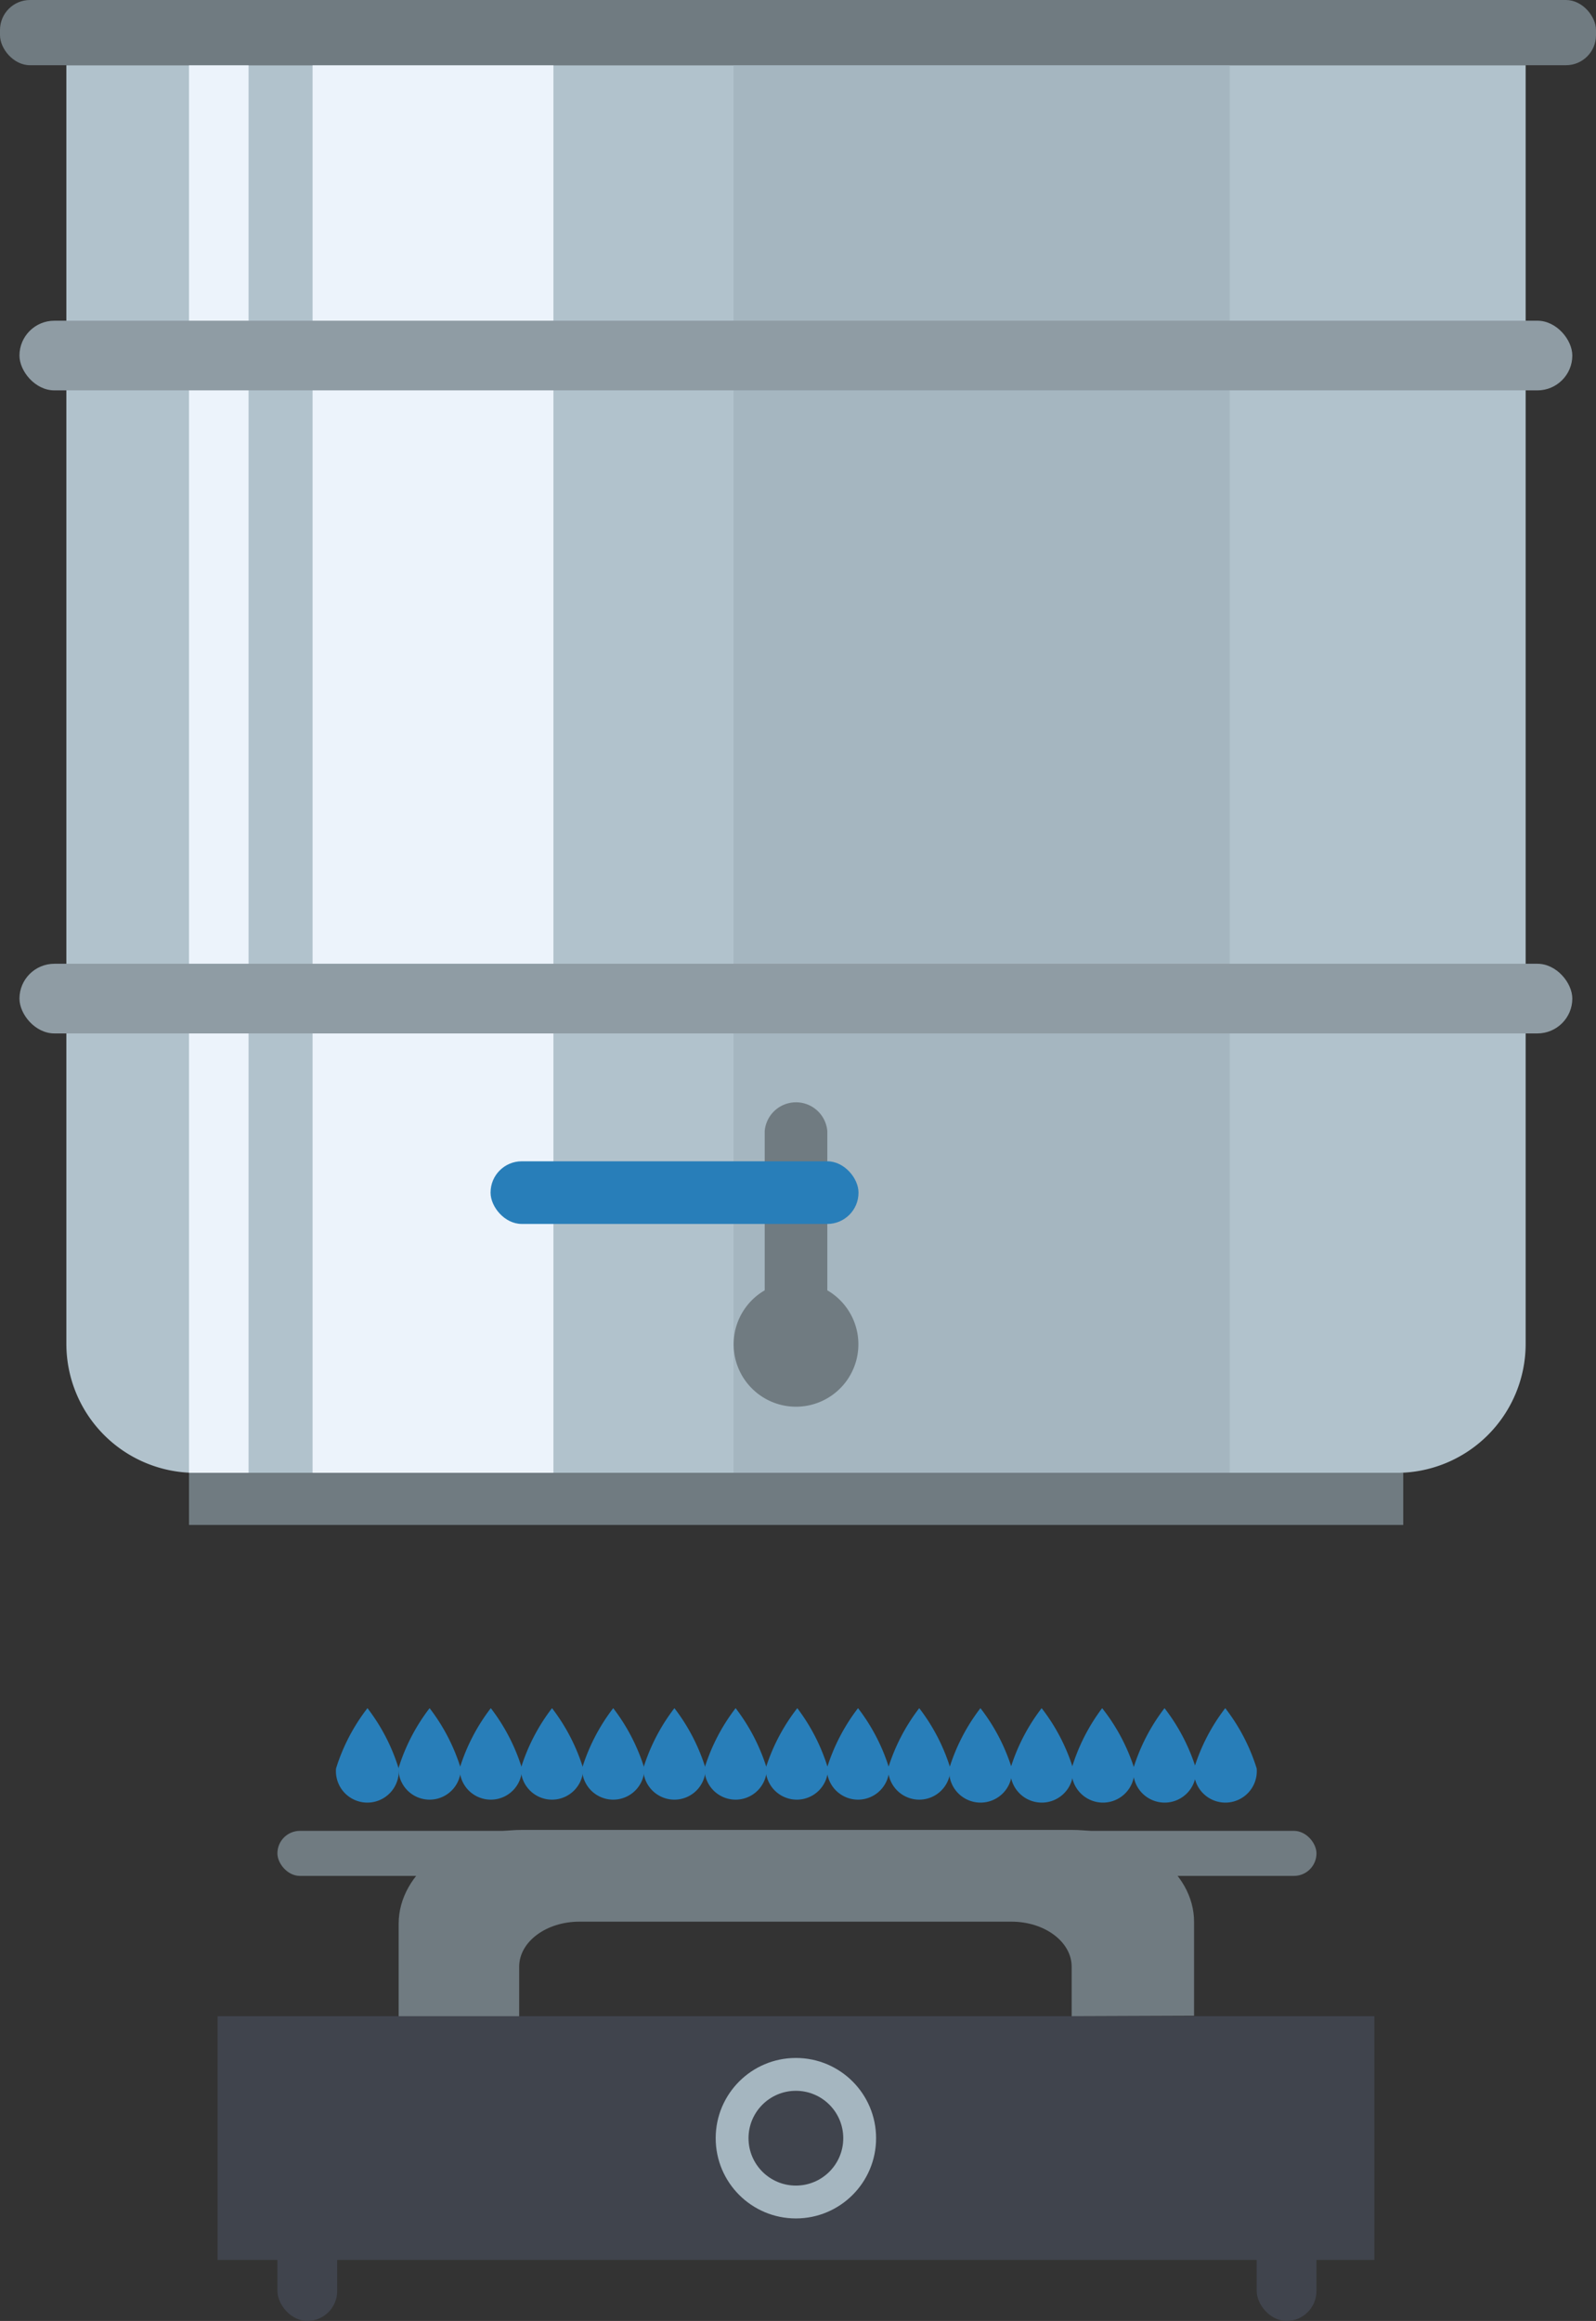 <svg xmlns="http://www.w3.org/2000/svg" viewBox="0 0 68.06 98.93"><rect x="0" y="0" width="68.06" height="98.93" fill="#333333" stroke="none"/><defs><style>.cls-1{fill:#b1c2cc;}.cls-2{fill:#ecf3fb;}.cls-3{fill:#a5b6c0;}.cls-4{fill:#707b81;}.cls-5{fill:#287eb9;}.cls-6{fill:#8f9ca4;}.cls-7{fill:#40444d;}</style></defs><g id="Laag_2" data-name="Laag 2"><g id="Laag_1-2" data-name="Laag 1"><path class="cls-1" d="M2.83,2.78H65.06a0,0,0,0,1,0,0v54.5a5.5,5.5,0,0,1-5.5,5.5H8.33a5.5,5.5,0,0,1-5.5-5.5V2.78A0,0,0,0,1,2.83,2.78Z"/><rect class="cls-2" x="13.33" y="2.78" width="10.27" height="60"/><rect class="cls-3" x="31.28" y="2.78" width="21.16" height="60"/><path class="cls-2" d="M10.6,2.78H8.06v60l.27,0H10.6Z"/><rect class="cls-4" x="8.06" y="62.78" width="51.78" height="2.22"/><rect class="cls-4" width="68.06" height="2.78" rx="1.28"/><path class="cls-4" d="M35.28,55V48.21a1.34,1.34,0,0,0-2.67,0V55a2.66,2.66,0,1,0,2.67,0Z"/><rect class="cls-5" x="20.92" y="49.5" width="15.69" height="2.67" rx="1.33"/><rect class="cls-6" x="0.83" y="13.67" width="66.22" height="2.97" rx="1.49"/><rect class="cls-6" x="0.83" y="41.08" width="66.22" height="2.97" rx="1.49"/></g><g id="Laag_3" data-name="Laag 3"><path class="cls-5" d="M17,75.38a1.34,1.34,0,1,1-2.67,0,8.13,8.13,0,0,1,1.34-2.57A8.15,8.15,0,0,1,17,75.38Z"/><path class="cls-5" d="M19.65,75.38a1.33,1.33,0,1,1-2.66,0,8.15,8.15,0,0,1,1.33-2.57A8.15,8.15,0,0,1,19.65,75.38Z"/><path class="cls-5" d="M22.26,75.38a1.33,1.33,0,1,1-2.66,0,8.15,8.15,0,0,1,1.33-2.57A8.15,8.15,0,0,1,22.26,75.38Z"/><path class="cls-5" d="M24.87,75.38a1.33,1.33,0,1,1-2.66,0,8.15,8.15,0,0,1,1.33-2.57A8.15,8.15,0,0,1,24.87,75.38Z"/><path class="cls-5" d="M27.48,75.38a1.33,1.33,0,1,1-2.66,0,8.15,8.15,0,0,1,1.33-2.57A8.15,8.15,0,0,1,27.48,75.38Z"/><path class="cls-5" d="M30.09,75.38a1.33,1.33,0,1,1-2.66,0,8.15,8.15,0,0,1,1.33-2.57A8.15,8.15,0,0,1,30.09,75.38Z"/><path class="cls-5" d="M32.7,75.38a1.33,1.33,0,1,1-2.66,0,8.15,8.15,0,0,1,1.33-2.57A8.15,8.15,0,0,1,32.7,75.38Z"/><path class="cls-5" d="M35.31,75.38a1.33,1.33,0,1,1-2.66,0A8.15,8.15,0,0,1,34,72.81,8.15,8.15,0,0,1,35.31,75.38Z"/><path class="cls-5" d="M37.92,75.38a1.33,1.33,0,1,1-2.66,0,8.15,8.15,0,0,1,1.33-2.57A8.15,8.15,0,0,1,37.92,75.38Z"/><path class="cls-5" d="M40.53,75.38a1.33,1.33,0,1,1-2.66,0,8.15,8.15,0,0,1,1.33-2.57A8.15,8.15,0,0,1,40.53,75.38Z"/><path class="cls-5" d="M43.15,75.38a1.34,1.34,0,1,1-2.67,0,8.15,8.15,0,0,1,1.33-2.57A8.13,8.13,0,0,1,43.15,75.38Z"/><path class="cls-5" d="M45.76,75.38a1.34,1.34,0,1,1-2.67,0,8.15,8.15,0,0,1,1.33-2.57A8.13,8.13,0,0,1,45.76,75.38Z"/><path class="cls-5" d="M48.37,75.38a1.34,1.34,0,1,1-2.67,0A8.15,8.15,0,0,1,47,72.81,8.13,8.13,0,0,1,48.37,75.38Z"/><path class="cls-5" d="M51,75.38a1.34,1.34,0,1,1-2.67,0,8.15,8.15,0,0,1,1.33-2.57A8.13,8.13,0,0,1,51,75.38Z"/><path class="cls-5" d="M53.59,75.38a1.34,1.34,0,1,1-2.67,0,8.15,8.15,0,0,1,1.33-2.57A8.13,8.13,0,0,1,53.59,75.38Z"/><rect class="cls-7" x="9.28" y="85.94" width="49.33" height="10.39"/><path class="cls-4" d="M45.7,85.94V83.83c0-1.06-1.15-1.92-2.57-1.92H24.71c-1.42,0-2.57.86-2.57,1.92v2.11H17V82C17,79.8,19.39,78,22.28,78h23.4c2.9,0,5.24,1.76,5.24,3.92v4Z"/><rect class="cls-4" x="11.83" y="78.04" width="44.31" height="1.92" rx="0.96"/><rect class="cls-7" x="53.59" y="93.97" width="2.55" height="4.96" rx="1.28"/><rect class="cls-7" x="11.83" y="93.97" width="2.55" height="4.96" rx="1.28"/><circle class="cls-3" cx="33.94" cy="91.14" r="3.42"/><circle class="cls-7" cx="33.94" cy="91.14" r="2.02"/></g></g></svg>